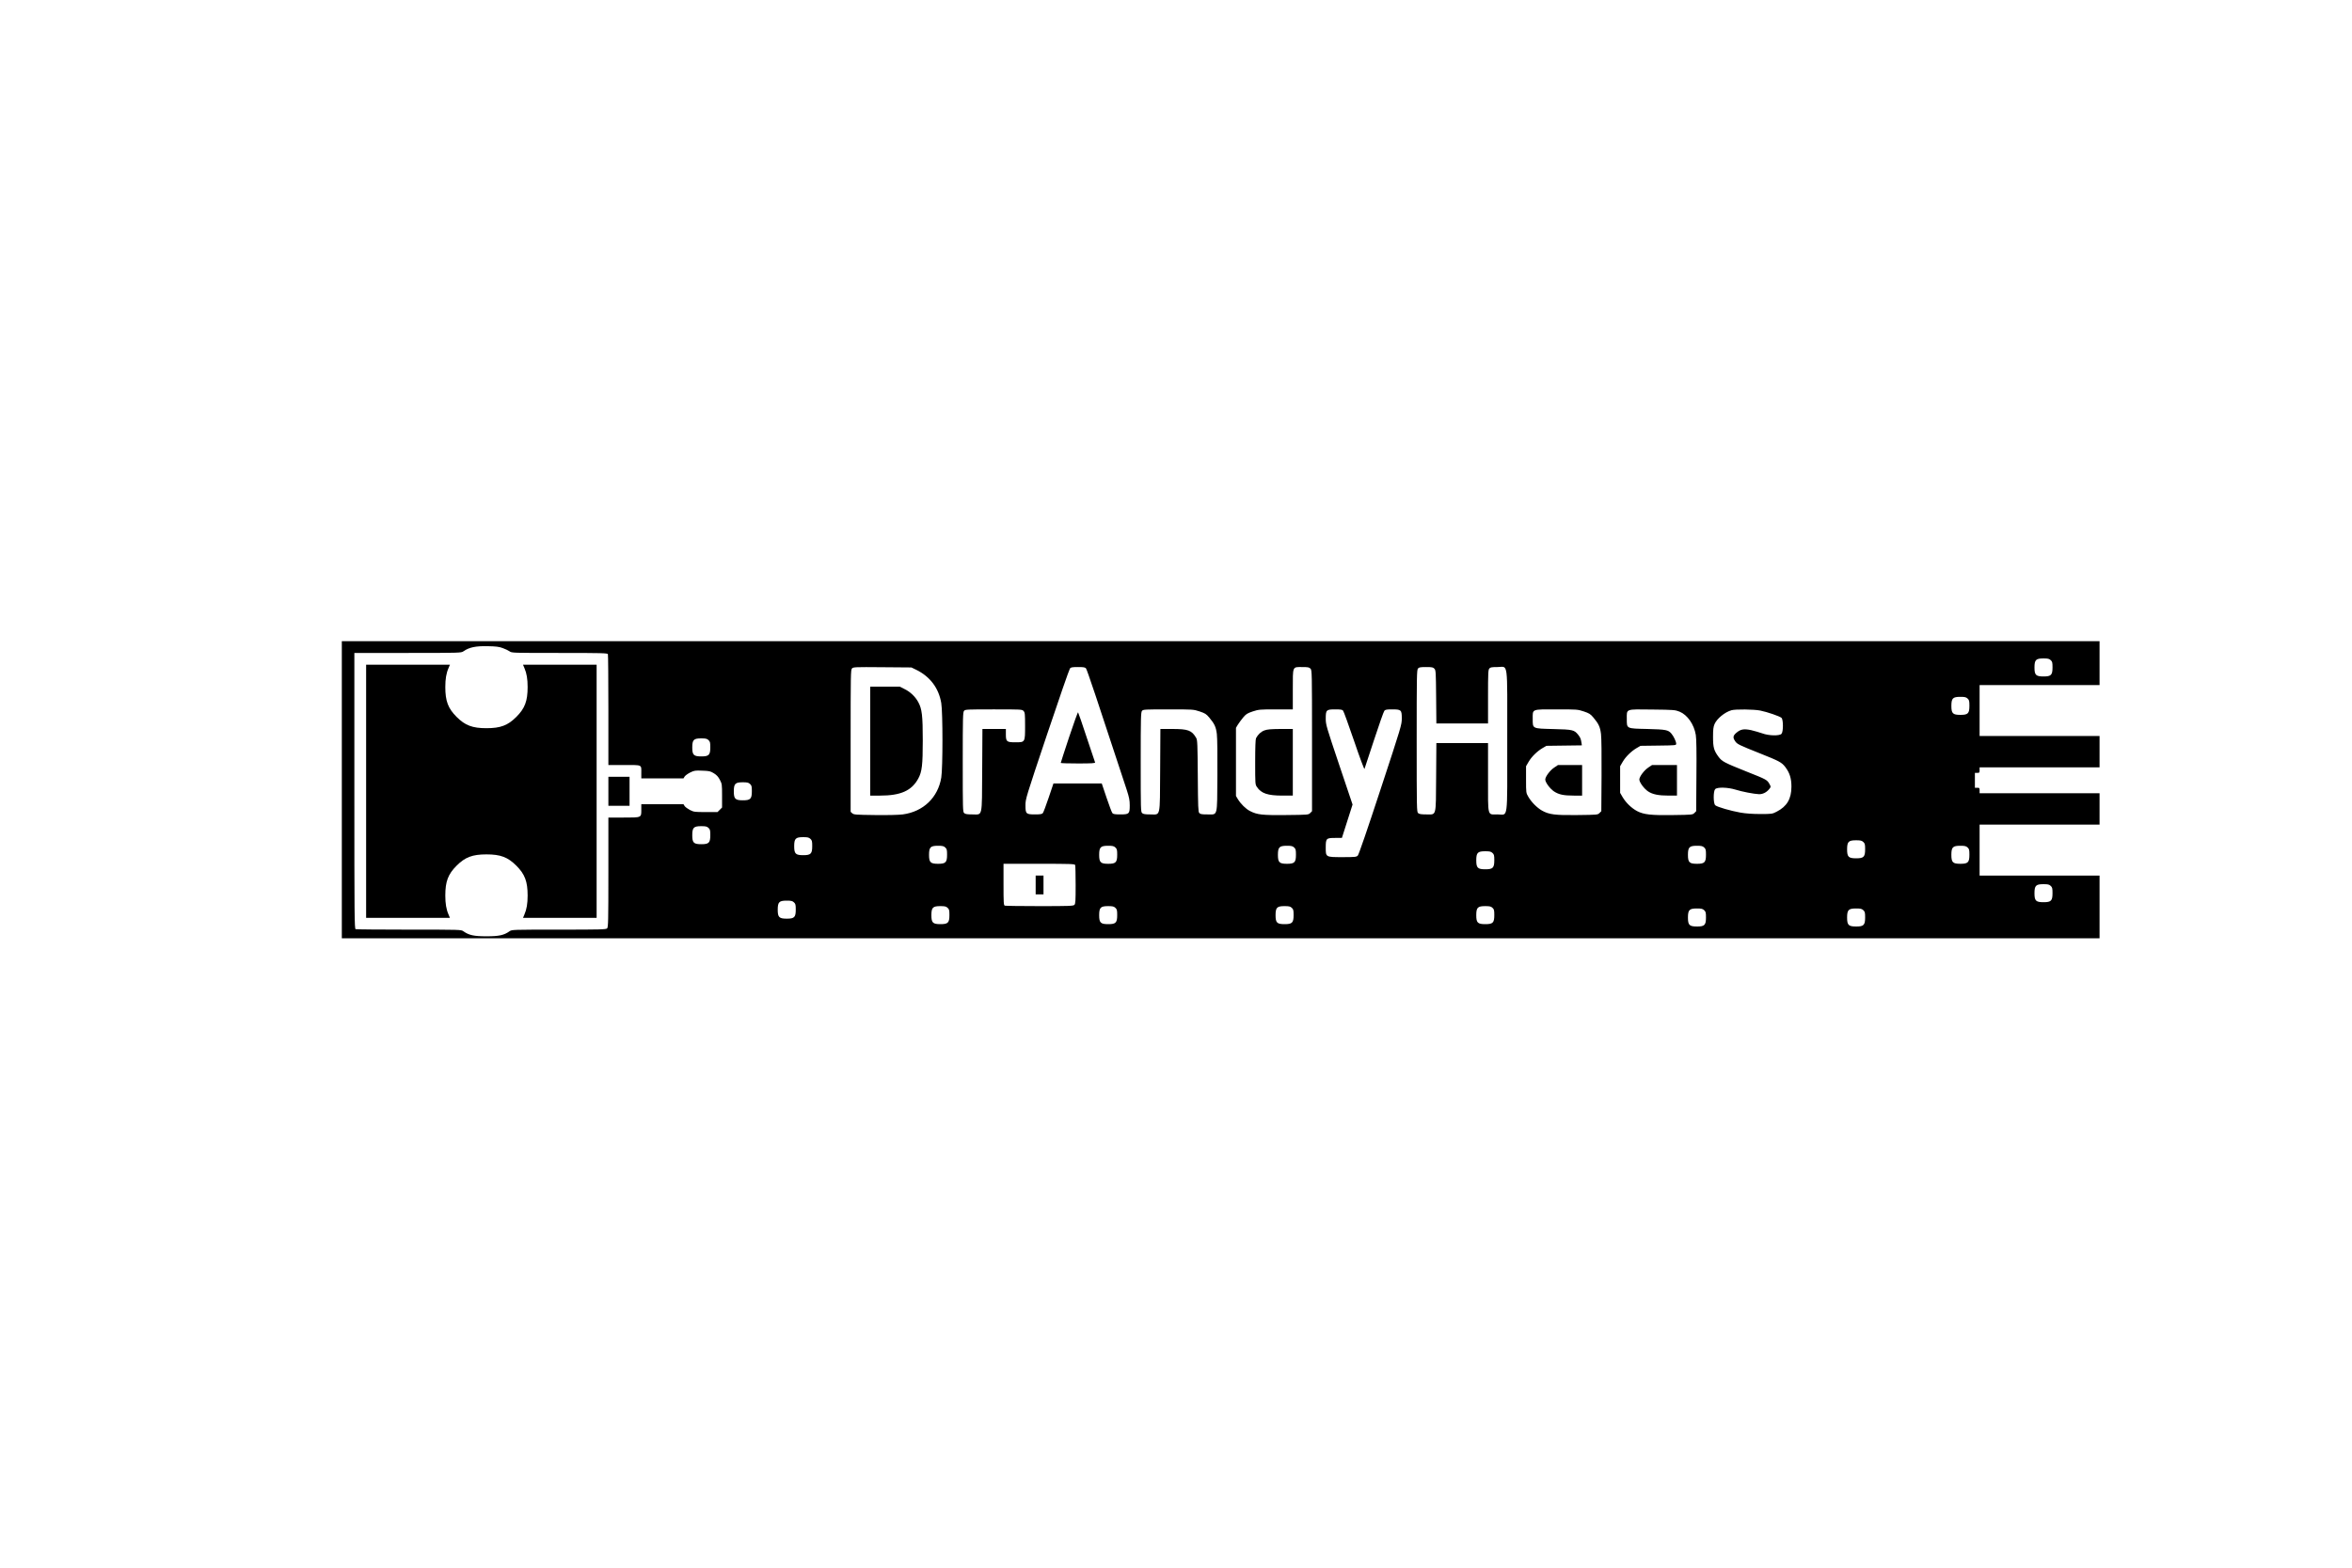 <?xml version="1.0" standalone="no"?>
<!DOCTYPE svg PUBLIC "-//W3C//DTD SVG 20010904//EN"
 "http://www.w3.org/TR/2001/REC-SVG-20010904/DTD/svg10.dtd">
<svg version="1.0" xmlns="http://www.w3.org/2000/svg"
 width="3000pt" height="2000pt" viewBox="0 0 3000 2000"
 preserveAspectRatio="xMidYMid meet">
<g transform="translate(0,2000) scale(0.1,-0.1)"
fill="#000000" stroke="none">
<path d="M4360 9925 l0 -1895 11210 0 11210 0 0 400 0 400 -765 0 -765 0 0
325 0 325 765 0 765 0 0 200 0 200 -765 0 -765 0 0 35 c0 32 -2 35 -30 35
l-30 0 0 95 0 95 30 0 c28 0 30 3 30 35 l0 35 765 0 765 0 0 200 0 200 -765 0
-765 0 0 325 0 325 765 0 765 0 0 280 0 280 -11210 0 -11210 0 0 -1895z m2052
1807 c32 -11 71 -30 87 -41 29 -21 37 -21 639 -21 547 0 610 -2 616 -16 3 -9
6 -330 6 -715 l0 -699 204 0 c233 0 216 8 216 -101 l0 -69 269 0 269 0 15 24
c9 13 41 36 71 51 51 25 63 27 154 23 89 -3 103 -6 147 -33 36 -22 57 -45 77
-84 27 -51 28 -59 28 -203 l0 -150 -29 -29 -29 -29 -149 0 c-141 0 -152 1
-202 26 -28 15 -59 37 -68 50 l-15 24 -269 0 -269 0 0 -69 c0 -104 6 -101
-226 -101 l-194 0 0 -699 c0 -623 -2 -701 -16 -715 -14 -14 -83 -16 -616 -16
-592 0 -600 0 -629 -21 -70 -50 -134 -64 -294 -64 -160 0 -224 14 -294 64 -29
21 -36 21 -694 21 -366 0 -672 3 -681 6 -15 6 -16 170 -16 1765 l0 1759 681 0
c662 0 682 1 709 20 73 52 159 70 315 66 101 -2 143 -7 187 -24z m19745 -154
c20 -18 23 -31 23 -92 0 -98 -18 -116 -114 -116 -98 0 -116 18 -116 114 0 98
18 116 114 116 58 0 74 -4 93 -22z m-14472 -122 c178 -87 289 -234 321 -426
20 -121 20 -829 0 -950 -42 -256 -230 -435 -491 -470 -57 -7 -189 -10 -356 -8
-246 3 -269 5 -288 22 l-21 19 0 905 c0 837 1 907 17 924 16 18 36 19 387 16
l371 -3 60 -29z m2167 17 c13 -15 146 -412 519 -1548 32 -99 39 -134 39 -199
0 -109 -7 -116 -120 -116 -69 0 -91 4 -101 16 -8 9 -41 98 -75 198 l-61 181
-308 0 -308 0 -61 -181 c-34 -100 -67 -189 -75 -198 -10 -12 -32 -16 -99 -16
-115 0 -122 7 -122 116 0 81 3 92 276 906 152 453 283 831 292 841 12 14 32
17 102 17 70 0 90 -3 102 -17z m2864 -4 c18 -20 19 -50 19 -920 l0 -898 -23
-23 c-22 -23 -26 -23 -306 -26 -308 -3 -369 3 -464 52 -52 27 -116 90 -153
151 l-24 40 0 435 0 435 24 40 c14 22 44 63 67 91 38 45 52 54 123 78 77 25
90 26 296 26 l215 0 0 252 c0 305 -7 288 120 288 76 0 89 -3 106 -21z m1580 0
c18 -20 19 -43 22 -360 l3 -339 329 0 330 0 0 342 c0 304 2 343 17 360 13 15
32 18 103 18 140 0 125 110 125 -940 0 -1049 14 -940 -123 -940 -133 0 -122
-44 -122 472 l0 438 -330 0 -329 0 -3 -434 c-4 -516 7 -476 -126 -476 -65 0
-90 4 -104 17 -17 15 -18 57 -18 921 0 828 1 907 17 924 13 15 32 18 103 18
76 0 89 -3 106 -21z m6801 -381 c20 -18 23 -31 23 -92 0 -98 -18 -116 -114
-116 -98 0 -116 18 -116 114 0 98 18 116 114 116 58 0 74 -4 93 -22z m-12041
-159 c17 -19 19 -38 19 -189 0 -212 1 -210 -123 -210 -112 0 -122 8 -122 102
l0 68 -150 0 -149 0 -3 -524 c-4 -619 8 -566 -126 -566 -65 0 -90 4 -104 17
-17 15 -18 49 -18 651 0 577 2 637 17 654 15 17 40 18 378 18 355 0 362 0 381
-21z m2245 -5 c71 -24 85 -33 123 -78 68 -81 86 -121 97 -210 6 -46 9 -276 7
-532 -4 -537 8 -494 -128 -494 -70 0 -90 3 -103 18 -14 15 -16 73 -19 472 -3
410 -5 458 -20 485 -57 98 -102 115 -308 115 l-149 0 -3 -524 c-4 -619 8 -566
-126 -566 -65 0 -90 4 -104 17 -17 15 -18 49 -18 651 0 577 2 637 17 654 15
17 39 18 335 18 318 0 319 0 399 -26z m1830 10 c8 -9 71 -184 141 -388 69
-204 129 -364 132 -356 3 8 58 175 122 370 64 195 123 363 132 373 12 14 32
17 100 17 115 0 122 -7 122 -115 0 -80 -5 -98 -271 -906 -167 -509 -278 -832
-290 -844 -18 -18 -33 -20 -193 -20 -219 0 -216 -1 -216 123 0 116 6 122 120
122 l86 0 68 213 68 213 -171 508 c-165 491 -171 511 -171 589 0 110 7 117
120 117 69 0 90 -3 101 -16z m3070 -10 c71 -24 85 -33 123 -78 68 -81 86 -121
97 -210 6 -46 9 -276 7 -533 l-3 -452 -23 -23 c-22 -23 -28 -23 -278 -26 -288
-4 -365 6 -456 57 -63 36 -134 107 -174 176 -29 50 -29 50 -29 220 l0 170 32
55 c38 66 110 136 178 176 l50 29 226 3 226 3 -4 27 c-9 59 -14 70 -43 108
-51 63 -69 67 -316 73 -273 7 -264 3 -264 129 0 130 -19 122 302 122 264 0
270 0 349 -26z m1222 -3 c100 -41 185 -162 207 -296 8 -48 11 -211 8 -522 l-3
-452 -23 -23 c-22 -22 -28 -23 -265 -26 -285 -5 -381 6 -465 50 -72 38 -143
107 -185 178 l-32 55 0 170 0 170 32 55 c38 66 110 136 178 176 l50 29 228 3
c226 3 227 3 227 25 -1 28 -32 94 -62 129 -40 46 -68 52 -304 58 -273 6 -264
2 -264 128 0 132 -22 124 325 120 278 -3 292 -5 348 -27z m1029 14 c90 -18
247 -72 271 -93 24 -21 25 -177 0 -204 -25 -28 -163 -25 -245 6 -35 12 -99 31
-142 41 -94 20 -136 12 -191 -36 -41 -36 -44 -60 -12 -106 25 -37 49 -48 312
-153 251 -100 281 -116 327 -176 56 -74 78 -145 78 -249 0 -156 -57 -253 -188
-320 -56 -29 -60 -30 -207 -30 -99 0 -186 6 -255 18 -124 22 -298 72 -322 94
-25 23 -26 178 -1 205 25 28 159 25 260 -6 82 -26 233 -55 299 -58 47 -1 93
21 128 62 24 29 25 33 11 58 -35 65 -32 63 -306 172 -277 111 -304 125 -349
185 -59 80 -70 119 -70 254 0 95 4 128 19 163 31 71 130 152 216 177 50 15
287 12 367 -4z m-13415 -377 c20 -18 23 -31 23 -92 0 -98 -18 -116 -114 -116
-98 0 -116 18 -116 114 0 98 18 116 114 116 58 0 74 -4 93 -22z m530 -560 c20
-18 23 -31 23 -92 0 -98 -18 -116 -114 -116 -98 0 -116 18 -116 114 0 98 18
116 114 116 58 0 74 -4 93 -22z m-530 -560 c20 -18 23 -31 23 -92 0 -98 -18
-116 -114 -116 -98 0 -116 18 -116 114 0 98 18 116 114 116 58 0 74 -4 93 -22z
m1300 -140 c20 -18 23 -31 23 -92 0 -98 -18 -116 -114 -116 -98 0 -116 18
-116 114 0 98 18 116 114 116 58 0 74 -4 93 -22z m13430 -40 c20 -18 23 -31
23 -92 0 -98 -18 -116 -114 -116 -98 0 -116 18 -116 114 0 98 18 116 114 116
58 0 74 -4 93 -22z m-11710 -70 c20 -18 23 -31 23 -92 0 -98 -18 -116 -114
-116 -98 0 -116 18 -116 114 0 98 18 116 114 116 58 0 74 -4 93 -22z m2170 0
c20 -18 23 -31 23 -92 0 -98 -18 -116 -114 -116 -98 0 -116 18 -116 114 0 98
18 116 114 116 58 0 74 -4 93 -22z m2280 0 c20 -18 23 -31 23 -92 0 -98 -18
-116 -114 -116 -98 0 -116 18 -116 114 0 98 18 116 114 116 58 0 74 -4 93 -22z
m5230 0 c20 -18 23 -31 23 -92 0 -98 -18 -116 -114 -116 -98 0 -116 18 -116
114 0 98 18 116 114 116 58 0 74 -4 93 -22z m3360 0 c20 -18 23 -31 23 -92 0
-98 -18 -116 -114 -116 -98 0 -116 18 -116 114 0 98 18 116 114 116 58 0 74
-4 93 -22z m-6060 -70 c20 -18 23 -31 23 -92 0 -98 -18 -116 -114 -116 -98 0
-116 18 -116 114 0 98 18 116 114 116 58 0 74 -4 93 -22z m-5323 -154 c3 -9 6
-123 6 -254 0 -204 -2 -241 -16 -254 -14 -14 -68 -16 -444 -16 -236 0 -435 3
-444 6 -14 5 -16 39 -16 270 l0 264 454 0 c405 0 455 -2 460 -16z m12443 -266
c20 -18 23 -31 23 -92 0 -98 -18 -116 -114 -116 -98 0 -116 18 -116 114 0 98
18 116 114 116 58 0 74 -4 93 -22z m-16030 -210 c20 -18 23 -31 23 -92 0 -98
-18 -116 -114 -116 -98 0 -116 18 -116 114 0 98 18 116 114 116 58 0 74 -4 93
-22z m1960 -70 c20 -18 23 -31 23 -92 0 -98 -18 -116 -114 -116 -98 0 -116 18
-116 114 0 98 18 116 114 116 58 0 74 -4 93 -22z m2140 0 c20 -18 23 -31 23
-92 0 -98 -18 -116 -114 -116 -98 0 -116 18 -116 114 0 98 18 116 114 116 58
0 74 -4 93 -22z m2250 0 c20 -18 23 -31 23 -92 0 -98 -18 -116 -114 -116 -98
0 -116 18 -116 114 0 98 18 116 114 116 58 0 74 -4 93 -22z m2560 0 c20 -18
23 -31 23 -92 0 -98 -18 -116 -114 -116 -98 0 -116 18 -116 114 0 98 18 116
114 116 58 0 74 -4 93 -22z m2700 -30 c20 -18 23 -31 23 -92 0 -98 -18 -116
-114 -116 -98 0 -116 18 -116 114 0 98 18 116 114 116 58 0 74 -4 93 -22z
m2030 0 c20 -18 23 -31 23 -92 0 -98 -18 -116 -114 -116 -98 0 -116 18 -116
114 0 98 18 116 114 116 58 0 74 -4 93 -22z"/>
<path d="M4670 9905 l0 -1615 535 0 534 0 -18 43 c-29 66 -41 140 -41 242 0
179 35 272 144 381 109 109 202 144 381 144 179 0 272 -35 381 -144 109 -109
144 -202 144 -381 0 -102 -12 -176 -41 -242 l-18 -43 469 0 470 0 0 1615 0
1615 -470 0 -469 0 18 -43 c29 -66 41 -140 41 -242 0 -179 -35 -272 -144 -381
-109 -109 -202 -144 -381 -144 -179 0 -272 35 -381 144 -109 109 -144 202
-144 381 0 102 12 176 41 242 l18 43 -534 0 -535 0 0 -1615z"/>
<path d="M7760 9905 l0 -185 135 0 135 0 0 185 0 185 -135 0 -135 0 0 -185z"/>
<path d="M11100 10545 l0 -695 124 0 c265 0 404 62 489 218 47 87 57 171 57
487 0 316 -10 400 -57 487 -38 70 -101 131 -175 167 l-61 31 -189 0 -188 0 0
-695z"/>
<path d="M13637 10597 c-59 -177 -107 -326 -107 -330 0 -4 99 -7 221 -7 173 0
220 3 217 13 -3 6 -51 152 -108 322 -56 171 -105 313 -109 317 -4 4 -55 -138
-114 -315z"/>
<path d="M16129 10682 c-45 -16 -82 -51 -108 -99 -7 -15 -11 -111 -11 -306 0
-279 0 -285 23 -318 54 -81 138 -109 324 -109 l133 0 0 425 0 425 -157 0
c-123 -1 -168 -5 -204 -18z"/>
<path d="M19824 10208 c-54 -36 -114 -117 -114 -153 0 -36 60 -117 112 -152
61 -40 123 -53 253 -53 l105 0 0 195 0 195 -154 0 -154 0 -48 -32z"/>
<path d="M21024 10208 c-54 -36 -114 -117 -114 -153 0 -35 60 -117 111 -151
58 -39 134 -54 266 -54 l103 0 0 195 0 195 -159 0 -159 0 -48 -32z"/>
<path d="M13210 8710 l0 -120 50 0 50 0 0 120 0 120 -50 0 -50 0 0 -120z"/>
</g>
</svg>
